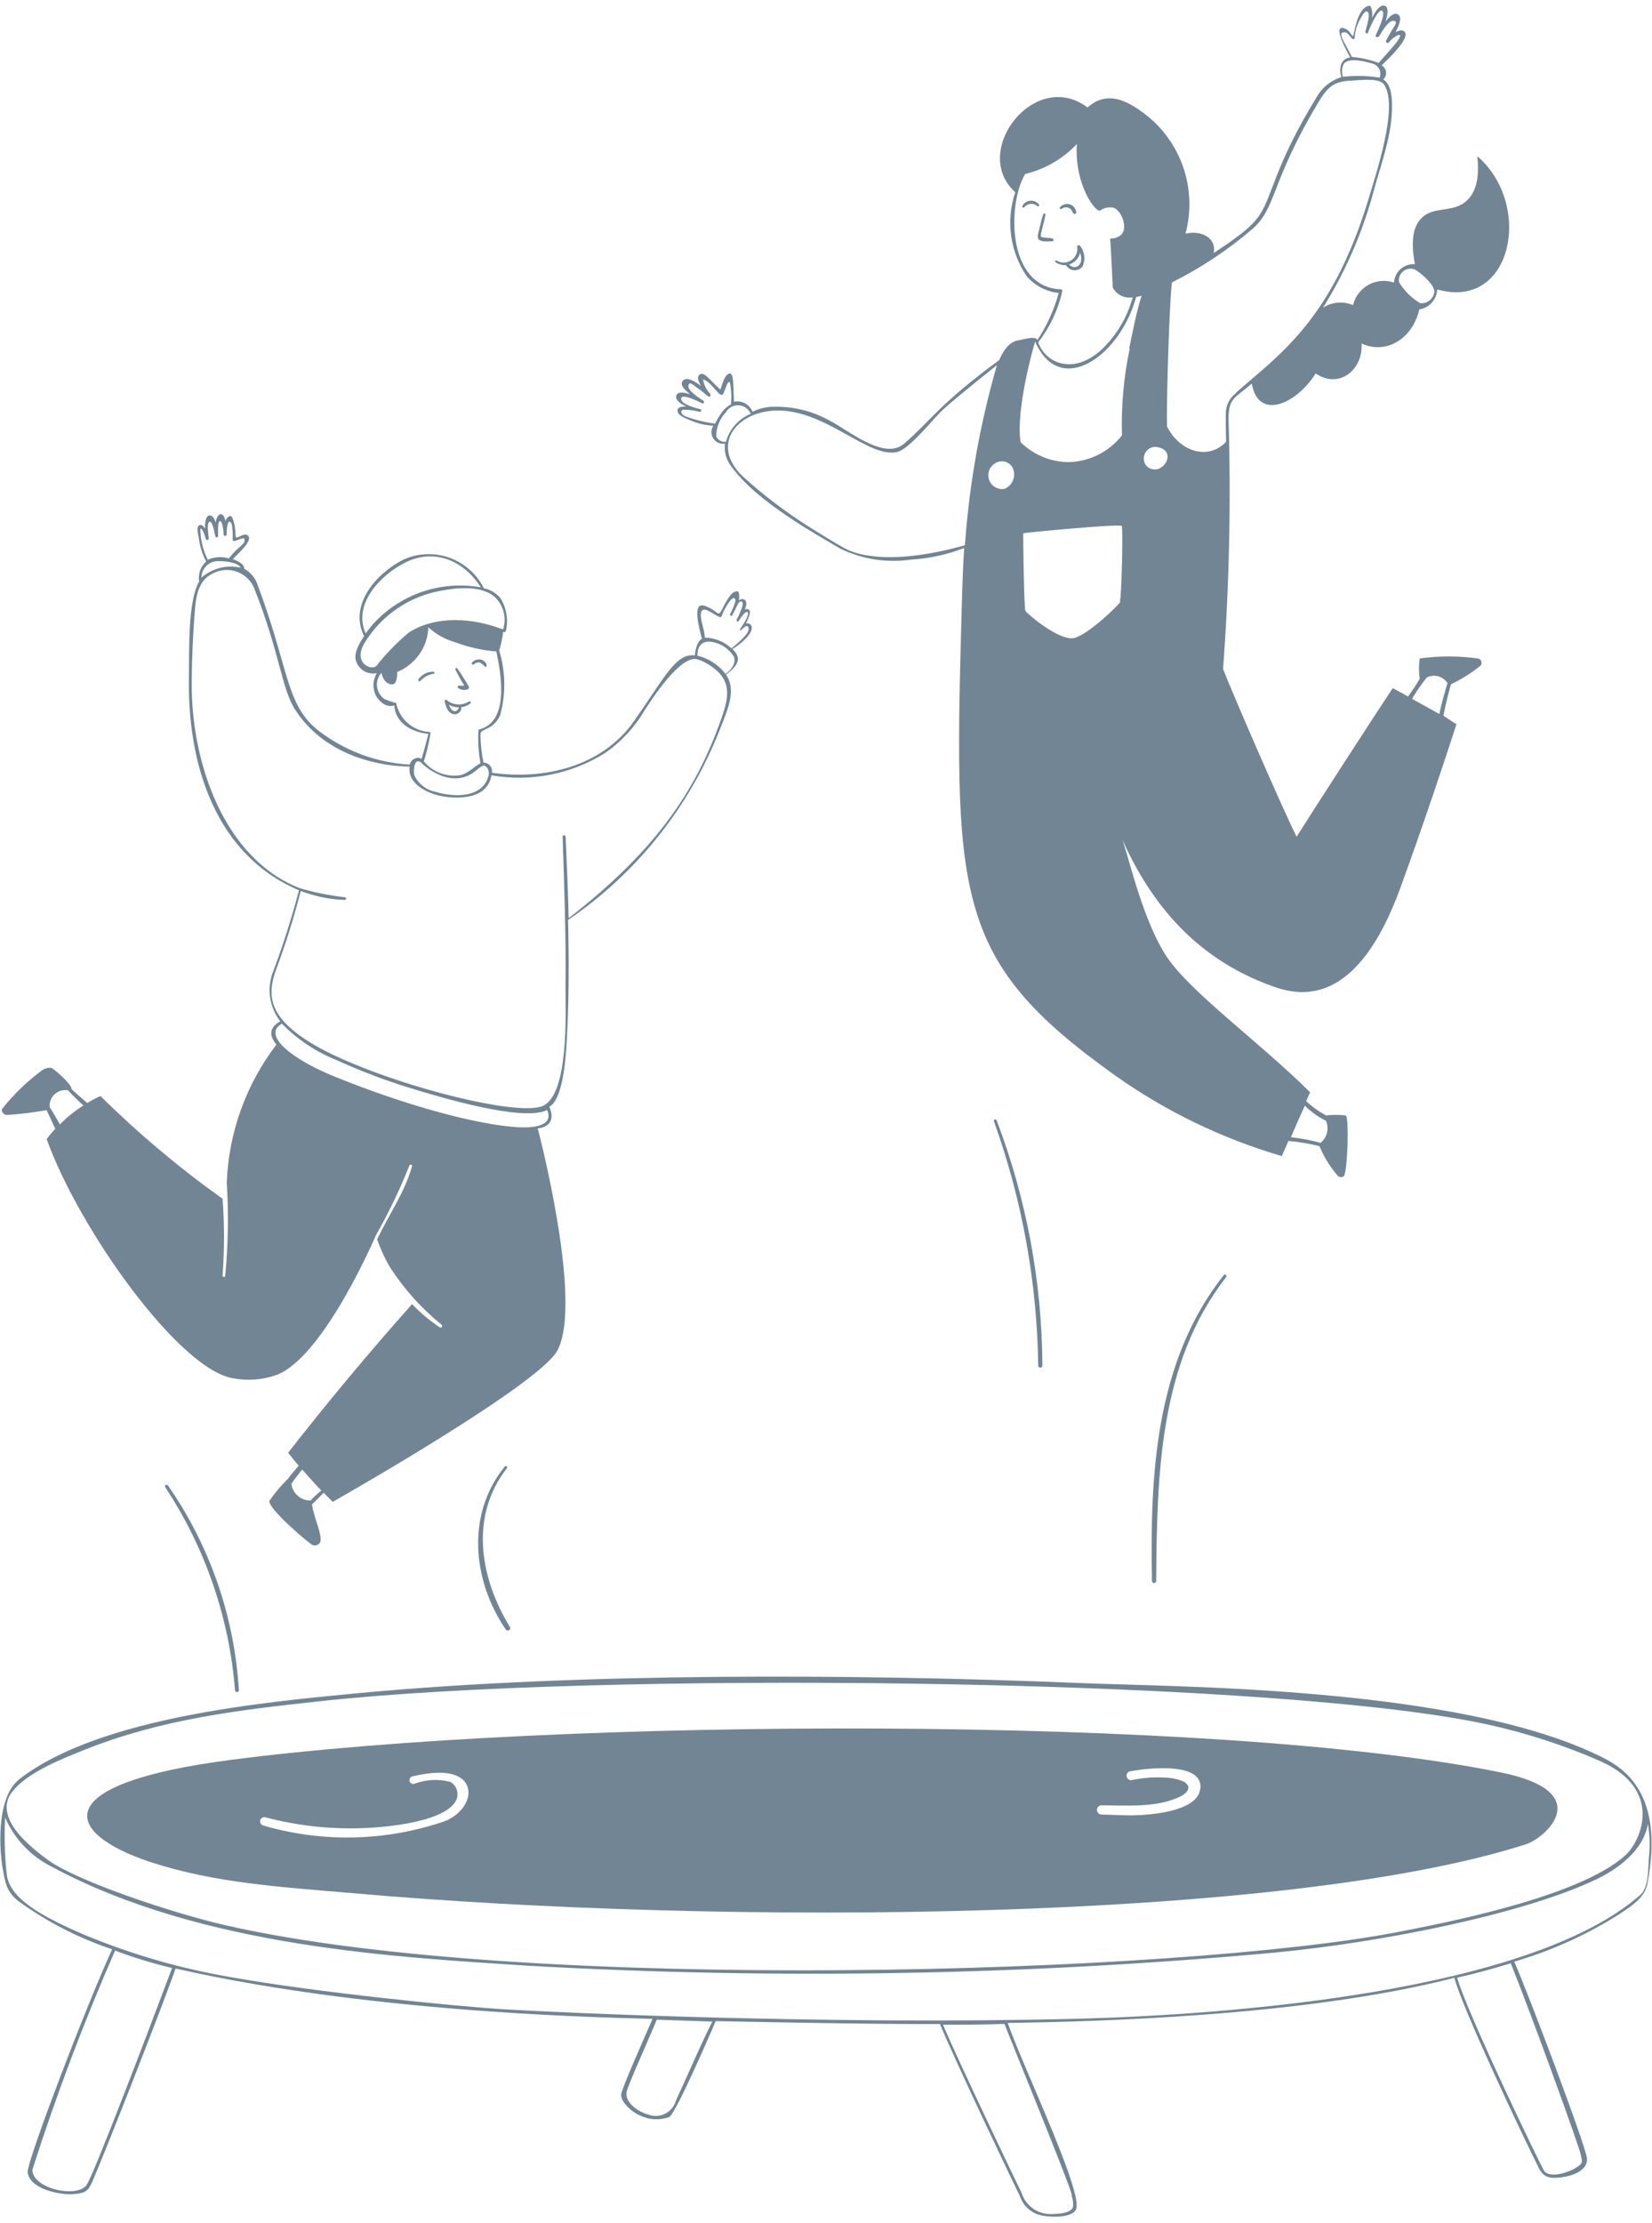 <svg width="142" height="191" viewBox="0 0 142 191" fill="none" xmlns="http://www.w3.org/2000/svg">
    <path d="M137.661 150.97C125.341 144.84 100.661 144.97 92.551 144.61C73.551 143.83 49.661 143.71 30.691 145.5C23.061 146.24 8.611 147.5 1.691 152.86C-0.439 154.5 0.001 159.28 0.221 160.5C0.441 161.72 0.531 162.5 1.531 163.32C4.002 165.123 6.738 166.533 9.641 167.5C7.421 172.32 2.301 185.75 2.381 186.63C2.481 188.1 5.191 188.63 6.281 188.54C7.371 188.45 7.571 188.29 7.961 187.41C9.171 184.59 13.961 172.41 15.091 169.15C32.691 173.15 53.551 173.38 56.091 173.48C55.341 175.21 53.371 179.61 53.391 180C53.391 180.7 54.391 181.53 55.011 181.78C55.399 181.968 55.821 182.077 56.252 182.101C56.682 182.125 57.114 182.063 57.521 181.92C58.141 181.57 61.521 173.67 61.521 173.67C61.521 173.67 74.831 173.96 80.791 173.92C82.341 177.6 87.031 187.42 87.671 188.72C87.798 189.099 88.015 189.442 88.302 189.72C88.589 189.998 88.938 190.204 89.321 190.32C90.011 190.52 92.011 190.66 92.471 189.89C93.241 188.6 87.921 177.58 86.621 173.83C93.781 173.72 112.011 173.3 125.011 169.95C125.721 172.62 130.831 183.42 132.241 186.23C132.671 187.1 133.141 187.23 134.241 187.09C135.111 186.98 136.491 186.53 136.411 185.48C136.331 184.43 131.411 171.42 130.161 168.56C133.378 167.622 136.445 166.231 139.271 164.43C140.271 163.75 141.381 163.07 141.611 161.84C143.061 154.21 139.701 151.98 137.661 150.97ZM1.051 153.97C2.351 152.27 5.391 151.12 7.311 150.34C13.921 147.71 20.521 146.94 27.541 146.18C51.211 143.6 106.811 144.18 126.381 147.88C130.197 148.601 133.92 149.748 137.481 151.3C143.061 153.74 141.051 158.21 139.721 159.41C135.721 163.07 123.721 165.32 120.131 166.02C101.741 169.59 45.431 171.37 19.451 165.45C14.841 164.4 6.681 161.66 4.171 159.86C2.571 158.69 -0.639 156.17 1.051 153.95V153.97ZM7.451 187.75C6.601 188.92 2.801 188.07 2.781 186.45C4.828 180.053 7.201 173.765 9.891 167.61C11.492 168.21 13.128 168.711 14.791 169.11C12.771 174.5 8.001 187.02 7.451 187.73V187.75ZM58.101 180.5C58.033 180.743 57.915 180.97 57.754 181.165C57.593 181.359 57.392 181.518 57.166 181.63C56.94 181.743 56.692 181.806 56.44 181.816C56.187 181.826 55.935 181.783 55.701 181.69C54.861 181.46 53.701 180.69 53.861 179.76C53.961 179.19 55.861 175.02 56.451 173.55L61.231 173.71C60.281 175.57 59.061 178.43 58.101 180.5ZM92.101 188.65C92.224 188.968 92.269 189.311 92.231 189.65C92.041 190.2 90.881 190.25 90.371 190.25C89.804 190.267 89.247 190.099 88.785 189.77C88.323 189.442 87.98 188.971 87.811 188.43C87.231 187.24 82.631 177.65 81.051 173.98C82.811 173.98 84.581 173.98 86.341 173.91C86.841 175.23 91.921 187.61 92.141 188.64L92.101 188.65ZM129.861 168.7C131.861 173.7 135.811 184.65 135.861 185.1C136.011 185.75 136.121 185.88 135.441 186.29C134.761 186.7 133.321 187.16 132.761 186.6C132.571 186.4 126.011 172.76 125.251 169.94C126.881 169.57 128.401 169.15 129.901 168.69L129.861 168.7ZM141.001 162.82C131.441 171.24 105.331 173.14 92.571 173.47C70.961 174.01 47.671 172.92 43.401 172.66C39.131 172.4 27.141 171.19 20.001 169.92C15.589 169.181 11.277 167.936 7.151 166.21C2.451 164.21 0.741 162.7 0.571 160.98C0.402 159.386 0.359 157.781 0.441 156.18C1.237 158.013 2.653 159.507 4.441 160.4C17.441 167.4 34.441 168.19 45.531 168.92C66.819 170.111 88.167 169.736 109.401 167.8C118.901 166.91 130.921 164.45 137.061 161.56C139.061 160.63 141.251 159.02 141.651 156.73C141.81 157.658 141.841 158.604 141.741 159.54C141.661 160.5 141.741 162.17 141.001 162.82ZM14.201 127.79C17.646 133.004 19.711 139.009 20.201 145.24C20.201 145.44 20.541 145.45 20.531 145.24C20.156 138.928 18.049 132.842 14.441 127.65C14.341 127.5 14.111 127.64 14.201 127.79ZM43.391 126.02C40.041 130.12 40.621 135.84 43.471 140.02C43.621 140.23 43.971 140.02 43.831 139.81C41.261 135.6 40.341 130.31 43.571 126.16C43.671 126.07 43.491 125.89 43.391 126.02ZM85.431 96.34C87.856 103.08 89.144 110.177 89.241 117.34C89.241 117.388 89.26 117.434 89.293 117.467C89.327 117.501 89.373 117.52 89.421 117.52C89.468 117.52 89.514 117.501 89.548 117.467C89.582 117.434 89.601 117.388 89.601 117.34C89.561 110.141 88.23 103.008 85.671 96.28C85.621 96.13 85.381 96.19 85.431 96.34ZM105.191 109.57C99.291 117.01 98.841 126.76 99.021 135.85C99.021 135.898 99.04 135.944 99.073 135.977C99.107 136.011 99.153 136.03 99.201 136.03C99.248 136.03 99.294 136.011 99.328 135.977C99.362 135.944 99.381 135.898 99.381 135.85C99.451 126.85 99.601 117.17 105.381 109.76C105.491 109.62 105.301 109.42 105.191 109.57ZM89.321 17.6C89.237 17.483 89.124 17.388 88.994 17.326C88.864 17.264 88.72 17.236 88.576 17.245C88.431 17.254 88.292 17.3 88.171 17.378C88.049 17.456 87.949 17.563 87.881 17.69C87.821 17.78 87.971 17.9 88.041 17.81C88.108 17.725 88.192 17.655 88.288 17.604C88.384 17.554 88.49 17.524 88.598 17.516C88.706 17.509 88.815 17.524 88.917 17.561C89.019 17.597 89.112 17.655 89.191 17.73C89.209 17.737 89.229 17.739 89.248 17.735C89.267 17.731 89.285 17.722 89.299 17.708C89.312 17.694 89.322 17.676 89.326 17.657C89.33 17.638 89.328 17.618 89.321 17.6ZM91.251 17.95C91.339 17.881 91.444 17.837 91.555 17.823C91.665 17.809 91.778 17.825 91.881 17.87C92.081 17.96 92.141 18.13 92.251 18.32C92.266 18.346 92.29 18.366 92.318 18.378C92.346 18.389 92.378 18.391 92.407 18.383C92.436 18.375 92.462 18.358 92.481 18.334C92.5 18.31 92.51 18.28 92.511 18.25C92.498 18.097 92.441 17.95 92.347 17.829C92.253 17.707 92.125 17.616 91.98 17.566C91.834 17.516 91.677 17.51 91.528 17.548C91.379 17.586 91.244 17.667 91.141 17.78C91.001 17.86 91.151 18.03 91.251 17.95ZM90.481 20.5C90.291 20.43 89.591 20.44 89.481 20.34C89.371 20.24 89.811 18.91 89.861 18.44C89.861 18.32 89.691 18.31 89.661 18.44C89.545 18.805 89.448 19.175 89.371 19.55C89.201 20.29 88.821 20.86 90.371 20.73C90.401 20.745 90.436 20.747 90.468 20.735C90.5 20.724 90.526 20.701 90.541 20.67C90.555 20.64 90.557 20.605 90.546 20.573C90.534 20.541 90.511 20.515 90.481 20.5ZM91.631 22.78C91.697 22.901 91.792 23.004 91.907 23.08C92.022 23.157 92.154 23.204 92.292 23.219C92.429 23.234 92.568 23.215 92.696 23.165C92.825 23.114 92.94 23.034 93.031 22.93C93.173 22.645 93.232 22.326 93.2 22.009C93.168 21.692 93.047 21.391 92.851 21.14C92.781 21.04 92.561 21.05 92.591 21.21C92.626 21.431 92.597 21.658 92.507 21.863C92.417 22.069 92.271 22.244 92.084 22.368C91.898 22.492 91.68 22.56 91.456 22.564C91.232 22.568 91.011 22.508 90.821 22.39C90.811 22.384 90.801 22.38 90.79 22.378C90.78 22.376 90.769 22.376 90.758 22.379C90.747 22.381 90.737 22.385 90.728 22.392C90.719 22.398 90.712 22.406 90.706 22.415C90.7 22.424 90.696 22.434 90.694 22.445C90.692 22.456 90.692 22.467 90.694 22.478C90.697 22.488 90.701 22.498 90.707 22.508C90.713 22.516 90.721 22.524 90.731 22.53C90.993 22.715 91.311 22.803 91.631 22.78ZM92.841 21.72C93.251 22.92 92.271 23.22 91.901 22.72C92.131 22.651 92.34 22.522 92.505 22.346C92.67 22.171 92.786 21.955 92.841 21.72ZM37.241 57.72C36.994 57.716 36.751 57.772 36.531 57.883C36.312 57.995 36.123 58.159 35.981 58.36C35.891 58.46 36.041 58.62 36.131 58.51C36.425 58.177 36.83 57.961 37.271 57.9C37.294 57.896 37.316 57.883 37.33 57.863C37.344 57.843 37.35 57.819 37.346 57.795C37.342 57.771 37.328 57.75 37.309 57.736C37.289 57.722 37.264 57.716 37.241 57.72ZM40.741 57.08C41.231 56.67 41.541 57.16 41.661 57.27C41.681 57.289 41.708 57.3 41.736 57.3C41.763 57.3 41.79 57.289 41.811 57.27C41.901 57.17 41.721 56.76 41.341 56.68C41.204 56.651 41.062 56.658 40.929 56.7C40.796 56.742 40.676 56.818 40.581 56.92C40.559 56.941 40.547 56.97 40.547 57C40.547 57.03 40.559 57.059 40.581 57.08C40.602 57.101 40.631 57.113 40.661 57.113C40.691 57.113 40.719 57.101 40.741 57.08ZM39.911 58.91C39.768 58.93 39.623 58.93 39.481 58.91C39.381 58.91 39.271 59.03 39.371 59.11C39.487 59.2 39.624 59.258 39.77 59.279C39.915 59.3 40.064 59.283 40.201 59.23C40.239 59.215 40.271 59.186 40.291 59.15C40.311 59.113 40.318 59.071 40.311 59.03C40.005 58.483 39.671 57.952 39.311 57.44C39.297 57.419 39.276 57.404 39.252 57.398C39.227 57.392 39.202 57.397 39.181 57.41C39.159 57.423 39.144 57.444 39.139 57.469C39.133 57.493 39.137 57.519 39.151 57.54C39.376 58.011 39.63 58.469 39.911 58.91ZM39.001 61.37C39.371 61.44 39.731 61.06 39.641 60.77C39.925 60.739 40.196 60.628 40.421 60.45C40.443 60.435 40.459 60.413 40.465 60.386C40.47 60.36 40.465 60.333 40.451 60.31C40.436 60.288 40.413 60.272 40.387 60.266C40.361 60.26 40.333 60.265 40.311 60.28C40.027 60.459 39.696 60.546 39.361 60.53C39.027 60.514 38.705 60.395 38.441 60.19C38.425 60.162 38.398 60.142 38.367 60.133C38.337 60.125 38.303 60.129 38.276 60.145C38.248 60.161 38.227 60.187 38.219 60.218C38.211 60.249 38.215 60.282 38.231 60.31C38.331 60.73 38.491 61.27 39.001 61.37ZM39.451 60.78C39.291 61.28 38.801 61.21 38.581 60.56C38.843 60.707 39.14 60.783 39.441 60.78H39.451Z" fill="#728594"/>
    <path d="M64.581 53.77C64.541 53.687 64.472 53.622 64.386 53.589C64.301 53.555 64.206 53.556 64.121 53.59C64.121 53.52 64.671 52.59 64.361 52.38C64.309 52.35 64.25 52.334 64.191 52.334C64.131 52.334 64.072 52.35 64.02 52.38C64.16 52.05 64.231 51.71 64.02 51.55C63.942 51.497 63.846 51.472 63.752 51.481C63.657 51.491 63.568 51.532 63.501 51.6C63.56 51.39 63.581 50.82 63.37 50.81C62.85 50.81 62.541 51.52 62.31 51.89C62.081 52.26 61.931 52.89 61.641 52.66C61.35 52.43 60.55 51.9 60.2 52.04C59.531 52.3 60.35 54.87 60.34 54.89C59.901 55.12 59.761 55.89 59.73 56.32C58.09 56.13 57.251 58.03 54.501 61.96C51.751 65.89 46.761 67.04 42.281 66.4C42.301 66.294 42.298 66.185 42.272 66.08C42.245 65.975 42.195 65.878 42.127 65.795C42.058 65.711 41.971 65.644 41.873 65.599C41.775 65.553 41.669 65.529 41.56 65.53C41.404 64.776 41.317 64.01 41.3 63.24C41.3 62.85 41.3 62.9 41.85 62.61C42.111 62.498 42.347 62.334 42.545 62.13C42.742 61.926 42.897 61.684 43.001 61.42C43.489 59.608 43.458 57.695 42.91 55.9C43.072 55.375 43.186 54.836 43.251 54.29C43.48 54.4 43.48 54.18 43.511 54.1C43.7 53.161 43.517 52.186 43.001 51.38C42.639 50.951 42.141 50.658 41.59 50.55C40.98 49.324 39.918 48.382 38.627 47.923C37.336 47.465 35.918 47.524 34.67 48.09C32.34 49.27 29.951 51.99 31.3 54.66C30.82 55.36 30.37 56.21 30.62 56.84C30.742 57.194 30.989 57.492 31.315 57.676C31.642 57.861 32.024 57.919 32.391 57.84C32.202 58.152 32.102 58.51 32.102 58.875C32.102 59.24 32.202 59.598 32.391 59.91C33.151 60.97 33.891 60.61 33.891 60.61C33.99 62.13 35.37 62.92 36.821 63.06C36.821 63.06 36.401 64.74 36.221 65.22C35.931 64.96 35.321 65.22 35.221 65.7C32.559 65.552 29.993 64.655 27.82 63.11C24.5 60.85 25 57.84 22.191 50.4C22.104 50.08 21.955 49.78 21.75 49.519C21.546 49.258 21.291 49.041 21 48.88C21 48.36 20.09 48.07 20 48.05C20.511 47.52 21.87 46.35 21.25 45.98C20.87 45.76 20.25 46.48 20.25 46.04C20.25 45.32 20.03 44.31 19.8 44.34C19.57 44.37 19.46 44.58 19.381 44.77C19.191 43.85 18.64 44.11 18.541 44.9C18.421 44.54 18.241 44.24 17.971 44.29C17.701 44.34 17.59 44.91 17.631 45.42C17.52 45.26 17.3 44.99 17.09 45.16C16.881 45.33 17.03 45.92 17.09 46.25C17.178 46.949 17.392 47.627 17.721 48.25C17.484 48.461 17.305 48.728 17.2 49.028C17.095 49.327 17.067 49.648 17.12 49.96C16.12 51.72 16.28 55.96 16.241 58.06C16.07 65.75 18.581 73.5 25.701 76.5C25.078 78.87 24.334 81.207 23.471 83.5C23.197 84.203 23.111 84.965 23.22 85.712C23.328 86.458 23.628 87.164 24.09 87.76C23.03 88.36 23.201 89.08 23.761 89.76C21.146 93.177 19.655 97.321 19.491 101.62C19.656 104.286 19.612 106.961 19.36 109.62C19.36 109.76 19.12 109.76 19.131 109.62C19.296 107.42 19.296 105.21 19.131 103.01C15.402 100.35 11.891 97.397 8.631 94.18C8.243 94.358 7.865 94.558 7.501 94.78C7.041 94.39 6.591 94 6.151 93.59C6.211 93.2 4.601 91.81 4.411 91.76C4.249 91.744 4.085 91.761 3.93 91.811C3.775 91.861 3.632 91.942 3.511 92.05C2.26 92.983 1.138 94.076 0.171 95.3C0.091 95.52 0.321 95.77 0.551 95.81C1.708 95.738 2.86 95.598 4.001 95.39C4.261 95.91 4.491 96.46 4.751 96.99C4.461 97.31 4.211 97.61 4.011 97.88C6.801 105.65 15.45 117.76 20.081 118.44C21.311 118.67 22.581 118.57 23.761 118.15C27.84 116.63 32.31 106.15 32.31 106.15C33.408 104.219 34.37 102.214 35.191 100.15C35.202 100.123 35.222 100.101 35.248 100.089C35.274 100.076 35.304 100.073 35.332 100.08C35.36 100.087 35.384 100.104 35.4 100.128C35.417 100.152 35.424 100.181 35.42 100.21C34.791 102.46 33.42 104.38 32.42 106.49C32.709 107.336 33.085 108.151 33.541 108.92C34.742 110.773 36.227 112.427 37.941 113.82C38.09 113.92 37.941 114.16 37.8 114.06C36.937 113.481 36.139 112.811 35.42 112.06C31.701 116.24 28.151 120.497 24.77 124.83C25.05 125.19 25.351 125.57 25.671 125.95C25.36 126.33 25.02 126.69 24.741 127.08C24.151 127.658 23.619 128.29 23.151 128.97C23.07 129.69 26.68 132.73 26.901 132.78C27.01 132.81 27.126 132.806 27.233 132.768C27.34 132.731 27.434 132.662 27.5 132.57C27.791 132.01 26.951 130.39 26.82 129.27C27.151 128.95 27.471 128.62 27.82 128.27L28.601 129.05C30.23 128.13 46.37 118.9 47.91 116.05C50.16 111.86 46.221 96.96 46.221 96.96C46.221 96.96 47.971 96.9 47.221 95.1C48.35 94.47 48.611 91.24 48.711 89.54C48.91 86.05 48.91 82.54 48.831 79.05C54.691 75.055 59.22 69.395 61.831 62.8C62.441 61.18 63.38 59.4 62.401 57.96C62.961 57.59 63.581 56.96 63.401 56.41C63.309 56.161 63.154 55.941 62.95 55.77C63.541 55.44 64.871 54.38 64.581 53.77ZM5.141 96.62C4.871 96.11 4.581 95.62 4.261 95.12V95.05C4.256 94.85 4.296 94.651 4.377 94.468C4.459 94.285 4.58 94.123 4.733 93.993C4.885 93.862 5.064 93.768 5.258 93.715C5.451 93.663 5.653 93.654 5.851 93.69C6.268 94.146 6.708 94.58 7.171 94.99C6.436 95.457 5.755 96.004 5.141 96.62ZM26.671 128.93C26.271 128.935 25.884 128.791 25.585 128.527C25.286 128.263 25.095 127.897 25.05 127.5C25.331 127.07 25.66 126.68 25.971 126.27C26.23 126.57 27.34 127.8 27.62 128.08C26.691 128.84 26.671 129.03 26.671 128.93ZM34.85 48.33C37.391 47.07 39.901 48.21 41.331 50.47C39.629 50.166 37.878 50.303 36.244 50.869C34.611 51.434 33.15 52.409 32.001 53.7C31.851 53.89 31.64 54.14 31.43 54.43C30.311 51.93 32.67 49.42 34.85 48.33ZM32.34 57.24C31.791 57.65 30.34 56.88 31.34 55.24C32.055 54.07 33.01 53.065 34.143 52.293C35.276 51.52 36.56 50.998 37.91 50.76C39.321 50.48 41.611 50.27 42.681 51.45C42.998 51.802 43.217 52.231 43.316 52.695C43.414 53.158 43.388 53.64 43.24 54.09C40.67 53.09 37.52 52.86 35.17 54.33C34.127 55.197 33.178 56.173 32.34 57.24ZM37.001 63.03C37.001 63.03 37.001 62.91 36.931 62.9C36.242 62.864 35.585 62.6 35.063 62.149C34.542 61.698 34.185 61.086 34.05 60.41C33.709 60.322 33.375 60.208 33.05 60.07C32.873 59.948 32.724 59.789 32.613 59.604C32.502 59.419 32.432 59.213 32.407 58.999C32.382 58.785 32.404 58.568 32.47 58.363C32.536 58.158 32.645 57.969 32.791 57.81C32.901 58.43 33.27 58.81 33.711 58.81C34.151 58.81 34.141 57.92 34.141 57.74C34.91 57.427 35.574 56.898 36.049 56.217C36.525 55.535 36.793 54.731 36.821 53.9C37.471 54.498 38.252 54.936 39.1 55.18C40.244 55.611 41.442 55.88 42.66 55.98C43.181 58.34 43.66 62.06 41.211 62.67C41.183 62.675 41.159 62.69 41.142 62.712C41.125 62.735 41.118 62.762 41.12 62.79C41.075 63.734 41.135 64.68 41.3 65.61C41.06 65.61 40.3 66.45 39.571 66.61C38.99 66.702 38.395 66.641 37.845 66.434C37.294 66.227 36.807 65.881 36.431 65.43C36.678 64.645 36.869 63.843 37.001 63.03ZM36.251 65.59C37.511 66.74 39.251 67.37 40.641 66.42C40.99 66.16 41.461 65.72 41.641 65.79C41.821 65.86 42.13 66.15 41.98 66.71C41.45 68.6 38.98 68.52 37.401 68.03C37.015 67.953 36.653 67.785 36.344 67.542C36.035 67.299 35.787 66.987 35.62 66.63C35.511 66.2 35.6 64.96 36.281 65.59H36.251ZM17.25 45.96C17.12 45.07 17.421 45.35 17.691 46.31C17.698 46.337 17.715 46.361 17.737 46.378C17.76 46.395 17.787 46.404 17.816 46.404C17.844 46.404 17.871 46.395 17.894 46.378C17.916 46.361 17.933 46.337 17.941 46.31C17.941 46 17.73 44.97 18 44.84C18.27 44.71 18.441 45.84 18.52 46.1C18.532 46.127 18.552 46.149 18.578 46.161C18.604 46.174 18.634 46.177 18.662 46.17C18.69 46.163 18.714 46.146 18.73 46.122C18.747 46.098 18.754 46.069 18.75 46.04C18.75 45.93 18.66 44.37 19.041 44.87C19.159 45.208 19.219 45.562 19.221 45.92C19.221 46.11 19.48 46.07 19.48 45.92C19.48 45.54 19.55 44.34 19.921 45.03C19.995 45.469 20.022 45.915 20 46.36C20 46.84 21.23 45.76 21 46.56C20.951 46.77 20.36 47.19 20.23 47.34L19.66 47.98C19.066 47.802 18.427 47.845 17.86 48.1C17.53 47.428 17.32 46.704 17.241 45.96H17.25ZM18.82 48.22C19.28 48.22 20.43 48.29 20.691 48.78C20.099 48.646 19.485 48.655 18.897 48.804C18.31 48.954 17.766 49.24 17.311 49.64C17.312 49.447 17.352 49.256 17.429 49.079C17.505 48.902 17.617 48.742 17.757 48.61C17.898 48.477 18.063 48.374 18.244 48.307C18.425 48.24 18.618 48.211 18.811 48.22H18.82ZM44.49 96.86C41.001 96.64 35.001 95.04 28.741 92.5C25.36 91.14 22.41 89 24.23 87.96C25.561 89.321 27.162 90.387 28.93 91.09C30.991 92.033 33.113 92.838 35.281 93.5C37.821 94.28 44.961 96.43 47.031 95.38C47.73 97 45.13 96.9 44.48 96.86H44.49ZM62.191 61.21C60.06 67.5 56.761 72.79 48.88 78.9C48.821 76.56 48.73 74.26 48.62 71.9C48.62 71.73 48.35 71.72 48.361 71.9C48.501 76.2 48.66 80.5 48.611 84.8C48.611 86.91 48.931 94.12 46.611 95.05C44.09 96.05 31.39 92.6 26.471 89.46C23.14 87.33 22.93 85.53 23.73 83.32C24.561 81.107 25.268 78.85 25.851 76.56C27.068 77.029 28.356 77.29 29.66 77.33C29.685 77.323 29.707 77.307 29.723 77.287C29.738 77.266 29.746 77.241 29.746 77.215C29.746 77.189 29.738 77.164 29.723 77.143C29.707 77.123 29.685 77.107 29.66 77.1C28.343 76.955 27.042 76.694 25.77 76.32C19.25 73.78 16.46 65.55 16.48 58.79C16.48 56.72 16.581 54.63 16.741 52.57C16.831 51.34 17.011 49.87 18.27 49.29C18.581 49.12 18.923 49.017 19.275 48.986C19.627 48.955 19.982 48.998 20.317 49.112C20.651 49.226 20.959 49.408 21.22 49.647C21.48 49.886 21.688 50.176 21.831 50.5C24.061 56.1 24.18 59.13 25.37 60.98C28.12 65.24 33.191 65.86 35.211 65.87C35.001 67.39 36.81 68.2 38.001 68.42C39.67 68.72 41.941 68.55 42.24 66.62C45.618 67.212 49.095 66.531 52.001 64.71C53.376 63.758 54.529 62.519 55.38 61.08C55.95 60.21 58.49 56.21 59.961 56.66C60.501 56.839 61.002 57.117 61.441 57.48C62.74 58.5 62.66 59.78 62.181 61.21H62.191ZM63.071 56.39C63.331 57.03 62.751 57.68 62.361 57.9C61.755 57.119 60.901 56.569 59.941 56.34C59.941 55.69 60.211 55.13 60.941 55.13C61.368 55.16 61.782 55.29 62.15 55.509C62.518 55.728 62.83 56.029 63.06 56.39H63.071ZM62.88 55.72C62.256 55.136 61.436 54.804 60.581 54.79C60.581 54.21 60.251 53.46 60.24 52.89C60.24 51.56 61.8 53.33 62.02 52.98C62.192 52.485 62.446 52.021 62.77 51.61C62.891 51.48 63.13 51.18 63.23 51.61C63.116 52.013 62.959 52.401 62.761 52.77C62.747 52.794 62.744 52.822 62.752 52.848C62.759 52.874 62.777 52.897 62.8 52.91C62.824 52.923 62.852 52.926 62.879 52.919C62.905 52.911 62.927 52.894 62.941 52.87C62.941 52.87 63.37 52.04 63.441 51.87C63.73 51.46 63.971 51.73 63.761 52.25C63.636 52.593 63.489 52.927 63.321 53.25C63.307 53.274 63.304 53.302 63.312 53.328C63.319 53.355 63.337 53.377 63.361 53.39C63.384 53.403 63.413 53.407 63.439 53.399C63.465 53.392 63.487 53.374 63.501 53.35C63.571 53.24 64.141 52.35 64.281 52.63C64.421 52.91 63.74 53.86 63.63 54.05C63.52 54.24 63.63 54.19 63.73 54.12C63.831 54.05 64.281 53.49 64.35 54.01C64.421 54.53 63.05 55.55 62.87 55.72H62.88ZM122.001 26.59C122.415 26.522 122.794 26.314 123.074 26.002C123.354 25.689 123.519 25.289 123.541 24.87C130.001 26.72 131.811 17.57 126.981 13.42C127.121 14.67 127.101 16.3 126.081 17.24C124.901 18.34 123.241 17.66 122.171 18.76C121.631 19.3 121.171 20.37 121.621 22.7C121.398 22.685 121.176 22.714 120.965 22.786C120.754 22.857 120.56 22.969 120.392 23.116C120.225 23.263 120.088 23.441 119.99 23.641C119.892 23.841 119.835 24.058 119.821 24.28C119.462 24.158 119.083 24.113 118.706 24.146C118.329 24.179 117.964 24.291 117.632 24.473C117.301 24.656 117.012 24.905 116.782 25.206C116.553 25.507 116.389 25.852 116.301 26.22C115.885 26.043 115.433 25.97 114.983 26.009C114.533 26.047 114.1 26.195 113.721 26.44C115.717 23.239 117.214 19.752 118.161 16.1C118.801 13.84 119.691 11.42 119.651 9.04C119.651 8.22 119.551 7.26 118.901 6.82C118.989 6.741 119.056 6.642 119.098 6.531C119.14 6.42 119.155 6.301 119.141 6.184C119.127 6.066 119.086 5.954 119.019 5.856C118.953 5.757 118.864 5.677 118.761 5.62C119.251 5.13 121.171 3.36 120.761 2.77C120.571 2.52 120.261 2.61 119.951 2.77C120.291 2.14 120.571 1.4 120.101 1.21C119.791 1.09 119.401 1.43 119.101 1.86C119.291 1.24 119.391 0.61 119.011 0.49C118.631 0.37 118.231 0.95 117.921 1.56C117.989 1.224 117.954 0.876 117.821 0.56C117.806 0.535 117.783 0.515 117.756 0.504C117.729 0.493 117.699 0.492 117.671 0.5C116.601 0.69 116.401 3.07 116.301 3.1C116.201 3.13 116.021 2.65 115.701 2.5C114.361 1.86 115.771 4.43 116.061 4.93C115.451 5.03 115.011 5.52 115.291 6.63C114.372 6.92 113.602 7.555 113.141 8.4C109.601 14.18 109.391 16.75 108.321 18.4C107.541 19.64 105.831 20.73 104.321 21.75C104.591 20.45 103.251 19.75 101.901 20.08C102.426 18.13 102.334 16.064 101.635 14.169C100.936 12.274 99.666 10.642 98.001 9.5C96.43 8.38 94.9 7.95 93.481 9.24C88.981 5.82 83.361 13 87.27 16.52C86.863 17.721 86.741 19.001 86.915 20.258C87.088 21.515 87.552 22.714 88.27 23.76C88.972 24.556 89.946 25.062 91.001 25.18C90.607 26.623 89.986 27.993 89.16 29.24C89.091 28.78 87.731 29.24 87.55 29.24C86.691 29.36 86.16 30.29 85.891 30.94C80.68 34.78 80.111 36.04 77.721 38.12C76.001 39.61 72.921 36.95 71.27 36.12C69.866 35.343 68.285 34.94 66.68 34.95C65.989 34.93 65.303 35.078 64.68 35.38C64.56 35.072 64.334 34.816 64.043 34.659C63.752 34.502 63.414 34.452 63.09 34.52C63.02 32.52 63.011 32.27 62.81 32.11C62.788 32.096 62.762 32.088 62.736 32.088C62.709 32.088 62.683 32.096 62.66 32.11C62.24 32.28 62.09 33.03 61.92 33.48C60.92 32.56 60.541 31.96 60.191 32.16C59.84 32.36 60.031 32.77 60.251 33.16C59.691 32.74 59.011 32.35 58.7 32.71C58.391 33.07 58.85 33.49 59.331 33.88C58.791 33.7 58.24 33.63 58.13 34C58.02 34.37 58.49 34.69 58.99 34.93C58.541 34.93 58.16 35 58.251 35.38C58.34 35.76 59.081 36 59.37 36.13C59.987 36.398 60.648 36.551 61.321 36.58C61.212 36.742 61.154 36.933 61.153 37.128C61.152 37.324 61.208 37.515 61.314 37.679C61.421 37.843 61.572 37.972 61.751 38.05C61.93 38.128 62.128 38.153 62.321 38.12C62.231 38.777 62.4 39.444 62.791 39.98C64.921 43.07 70.281 45.98 72.26 47.16C74.124 48.058 76.213 48.382 78.26 48.09C79.843 47.999 81.402 47.661 82.88 47.09C82.781 48.6 82.731 49.91 82.701 50.98C81.971 77.05 81.811 82.38 95.82 92.39C100.187 95.49 105.04 97.839 110.181 99.34L110.751 98.04C111.651 98.12 112.544 98.27 113.421 98.49C113.801 99.417 114.331 100.275 114.991 101.03C115.056 101.093 115.14 101.132 115.231 101.143C115.321 101.154 115.412 101.135 115.491 101.09C115.831 100.83 115.981 96.09 115.681 95.85C115.116 95.781 114.545 95.781 113.981 95.85C113.365 95.511 112.791 95.102 112.271 94.63L112.611 93.86C108.201 89.46 102.071 85.11 100.131 81.97C98.001 78.53 96.861 72.89 96.391 71.97C98.611 76.97 102.301 82.24 109.451 84.77C111.761 85.59 116.631 86.6 120.391 76.24C122.311 70.95 123.891 66.24 125.191 62.24L124.071 61.5C124.251 60.59 124.461 59.69 124.721 58.8C125.617 58.369 126.462 57.839 127.241 57.22C127.289 57.17 127.323 57.108 127.339 57.041C127.354 56.973 127.351 56.902 127.329 56.836C127.308 56.77 127.268 56.712 127.216 56.666C127.163 56.621 127.099 56.591 127.031 56.58C125.372 56.353 123.689 56.353 122.031 56.58C121.948 57.16 121.948 57.75 122.031 58.33C121.724 58.854 121.39 59.361 121.031 59.85L119.721 59.13C118.261 61.3 112.721 69.88 111.451 71.9C110.101 69.19 105.861 59.38 105.131 57.49C105.662 50.36 105.819 43.207 105.601 36.06C105.601 34.21 106.061 34.28 107.601 32.96C108.141 36.15 111.401 34.77 113.091 32.09C115.091 33.46 117.191 31.78 117.031 29.52C119.201 30.5 121.421 29.08 122.001 26.59ZM121.641 23.18C121.851 23.25 123.301 24.38 123.291 25.05C123.278 25.197 123.236 25.339 123.168 25.469C123.099 25.599 123.006 25.715 122.892 25.808C122.778 25.901 122.647 25.97 122.506 26.012C122.365 26.054 122.217 26.067 122.071 26.05C121.323 25.607 120.698 24.985 120.251 24.24C120.223 24.061 120.244 23.878 120.312 23.71C120.381 23.542 120.493 23.396 120.638 23.287C120.783 23.178 120.954 23.111 121.134 23.092C121.314 23.073 121.496 23.104 121.661 23.18H121.641ZM61.471 36.4C60.592 36.291 59.73 36.079 58.901 35.77C58.431 35.54 58.541 35.25 58.691 35.21C59.177 35.194 59.663 35.255 60.13 35.39C60.281 35.39 60.34 35.2 60.2 35.16C59.901 35.09 58.67 34.79 58.56 34.34C58.391 33.66 60.2 34.57 60.34 34.65C60.48 34.73 60.581 34.52 60.471 34.44C60.151 34.23 59.09 33.58 59.17 33.13C59.251 32.68 59.711 33.19 59.95 33.34C60.84 33.95 60.891 34.22 61.05 34.03C61.211 33.84 60.77 33.75 60.511 32.94C60.431 32.62 60.34 32.51 60.711 32.73C61.321 33.1 61.941 34.26 62.16 33.85C62.38 33.44 62.511 32.69 62.74 32.85C62.86 33.476 62.89 34.116 62.831 34.75C62.496 34.928 62.211 35.185 62.001 35.5C61.798 35.784 61.621 36.085 61.471 36.4ZM61.56 37.5C61.568 36.718 61.871 35.967 62.41 35.4C62.524 35.211 62.688 35.057 62.884 34.956C63.08 34.855 63.3 34.81 63.52 34.827C63.74 34.843 63.951 34.921 64.129 35.05C64.308 35.18 64.447 35.356 64.531 35.56C64.018 35.771 63.559 36.096 63.19 36.51C62.821 36.924 62.551 37.416 62.401 37.95C62.23 37.98 62.055 37.952 61.903 37.871C61.75 37.789 61.63 37.658 61.56 37.5ZM82.941 46.85C77.201 48.48 73.941 47.85 72.641 47.13C71.641 46.59 70.641 45.95 69.641 45.33C67.579 44.04 65.638 42.567 63.84 40.93C61.041 38.25 63.281 35.4 66.63 35.28C70.9 35.11 74.63 39.41 77.111 38.84C78.21 38.58 80.24 35.93 81.111 35.15C82.581 33.83 85.691 31.38 85.691 31.38C84.236 36.426 83.314 41.611 82.941 46.85ZM86.331 42.01C86.058 42.054 85.779 42.002 85.541 41.863C85.303 41.724 85.121 41.506 85.025 41.248C84.93 40.989 84.927 40.706 85.017 40.445C85.108 40.185 85.285 39.964 85.52 39.82C85.753 39.663 86.038 39.604 86.313 39.656C86.589 39.709 86.832 39.868 86.99 40.1C87.088 40.266 87.148 40.45 87.167 40.641C87.186 40.833 87.163 41.025 87.1 41.207C87.037 41.388 86.936 41.554 86.803 41.693C86.671 41.831 86.509 41.94 86.331 42.01ZM112.161 95.01C112.687 95.539 113.299 95.975 113.971 96.3C114.116 96.623 114.15 96.985 114.067 97.329C113.984 97.673 113.788 97.98 113.511 98.2C112.674 97.975 111.822 97.814 110.961 97.72C111.351 96.81 111.751 95.9 112.161 95V95.01ZM122.651 58.21C122.954 58.062 123.3 58.028 123.626 58.117C123.952 58.205 124.234 58.409 124.421 58.69C124.421 58.69 123.881 60.49 123.721 61.35L121.371 60.05C121.754 59.405 122.182 58.786 122.651 58.2V58.21ZM115.461 2.78C115.851 2.7 115.971 3.09 116.251 3.34C116.311 3.4 116.451 3.34 116.441 3.27C116.474 2.642 116.666 2.033 117.001 1.5C117.121 1.27 117.381 0.79 117.591 1.06C117.801 1.33 117.441 2.37 117.361 2.71C117.361 2.87 117.561 2.94 117.601 2.78C117.641 2.62 118.441 0.71 118.801 0.92C119.161 1.13 118.411 2.68 118.281 2.97C118.151 3.26 118.481 3.23 118.561 3.09C118.781 2.74 119.311 1.76 119.781 1.79C120.251 1.82 119.781 2.34 119.621 2.62C119.461 2.9 119.311 3.19 119.151 3.47C119.131 3.504 119.125 3.545 119.136 3.584C119.146 3.622 119.171 3.655 119.206 3.675C119.24 3.695 119.281 3.7 119.319 3.69C119.358 3.68 119.391 3.654 119.411 3.62C119.761 3.11 120.941 2.5 119.981 3.71C119.511 4.3 118.981 4.86 118.501 5.41C117.761 5.133 116.987 4.958 116.201 4.89C115.511 3.5 115.001 2.88 115.461 2.78ZM115.461 5.54C115.781 5.04 116.721 5.1 117.931 5.45C118.059 5.479 118.179 5.535 118.284 5.614C118.389 5.693 118.475 5.794 118.538 5.91C118.601 6.025 118.638 6.153 118.647 6.284C118.656 6.415 118.637 6.547 118.591 6.67C117.545 6.506 116.482 6.482 115.431 6.6C115.312 6.238 115.337 5.844 115.501 5.5L115.461 5.54ZM91.311 25.02C91.315 25.003 91.316 24.985 91.313 24.968C91.311 24.95 91.304 24.933 91.295 24.919C91.286 24.904 91.273 24.891 91.259 24.881C91.244 24.87 91.228 24.863 91.21 24.86C86.54 24.72 86.57 17.54 88.121 14.95C89.819 14.542 91.361 13.649 92.561 12.38C92.35 15.89 94.171 18.26 94.561 18.1C94.716 17.984 94.894 17.901 95.084 17.856C95.273 17.811 95.469 17.806 95.66 17.84C96.35 17.96 97.04 19.62 96.331 20.21C96.07 20.409 95.748 20.511 95.421 20.5C95.481 20.99 95.641 24.62 95.65 24.71C95.81 25.013 96.062 25.257 96.369 25.408C96.676 25.559 97.023 25.609 97.361 25.55C96.898 27.263 95.974 28.816 94.691 30.04C92.3 32.23 89.91 31.27 89.24 29.42C90.246 28.124 90.953 26.621 91.311 25.02ZM96.311 51.7C96.18 51.98 93.641 54.44 92.391 54.81C91.141 55.18 88.26 52.72 88.141 52.49C88.02 52.26 87.93 45.86 87.96 45.82C87.99 45.78 96.29 44.98 96.421 45.2C96.55 45.42 96.4 51.41 96.26 51.7H96.311ZM97.111 29.94C96.589 32.394 96.364 34.902 96.441 37.41C95.892 38.11 95.195 38.68 94.399 39.078C93.604 39.476 92.73 39.692 91.841 39.71C90.3 39.695 88.826 39.082 87.731 38C87.26 35.22 88.951 29.36 88.981 29.35C91.07 34.19 96.221 30.71 97.66 25.53C97.82 25.47 97.971 25.48 98.13 25.41C97.71 26.67 97.32 28.7 97.061 29.94H97.111ZM99.701 40.24C99.51 40.332 99.295 40.362 99.086 40.324C98.878 40.286 98.687 40.183 98.54 40.03C98.418 39.88 98.342 39.697 98.322 39.505C98.301 39.312 98.337 39.117 98.425 38.945C98.513 38.772 98.649 38.629 98.817 38.532C98.985 38.435 99.177 38.389 99.371 38.4C100.851 38.6 100.421 39.9 99.691 40.23L99.701 40.24ZM106.271 33.76C106.036 33.928 105.837 34.14 105.686 34.386C105.535 34.632 105.434 34.905 105.391 35.19C105.321 35.69 105.391 37.56 105.391 37.96C103.871 39.59 101.391 38.82 100.311 36.64C100.251 35.38 100.471 26.64 100.731 24.27C103.206 23.034 105.52 21.5 107.621 19.7C109.741 17.88 109.201 15.7 113.241 8.93C114.011 7.63 114.531 6.98 116.121 6.93C117.121 6.87 118.551 6.7 118.951 7.24C120.281 9.08 118.241 15.03 117.591 17.24C114.421 27.62 109.841 30.56 106.221 33.76H106.271ZM129.001 152.3C104.381 147.3 47.641 147.61 19.87 151.22C4.001 153.27 5.391 157.5 12.921 160C18.511 161.83 24.261 162.15 30.11 162.66C62.31 165.51 110.551 165.13 131.211 158.46C132.741 157.97 137.381 154.01 129.001 152.3ZM38.211 156.5C33.175 158.226 27.73 158.352 22.62 156.86C22.528 156.833 22.449 156.771 22.402 156.687C22.355 156.602 22.344 156.503 22.37 156.41C22.397 156.317 22.459 156.239 22.544 156.192C22.628 156.145 22.728 156.133 22.82 156.16C26.571 157.151 30.483 157.369 34.321 156.8C38.77 156.13 39.321 154.8 39.321 154.23C39.334 154.009 39.287 153.788 39.182 153.592C39.078 153.396 38.922 153.232 38.73 153.12C37.71 152.849 36.63 152.901 35.641 153.27C35.598 153.286 35.553 153.294 35.507 153.292C35.462 153.29 35.417 153.279 35.376 153.259C35.336 153.239 35.299 153.211 35.27 153.176C35.24 153.142 35.218 153.101 35.205 153.058C35.192 153.014 35.188 152.968 35.194 152.923C35.199 152.878 35.214 152.834 35.237 152.795C35.26 152.756 35.291 152.722 35.327 152.695C35.364 152.669 35.406 152.65 35.45 152.64C39.2 151.75 40.011 152.98 40.191 153.55C40.55 154.61 39.63 155.96 38.211 156.5ZM103.141 153.84C102.811 155.61 99.07 155.99 97.141 155.99C96.371 155.99 95.621 155.94 94.63 155.92C94.537 155.905 94.451 155.857 94.389 155.785C94.328 155.712 94.294 155.62 94.294 155.525C94.294 155.43 94.328 155.338 94.389 155.265C94.451 155.193 94.537 155.145 94.63 155.13C96.63 155.13 98.861 155.31 100.751 154.66C101.561 154.39 102.061 154.05 102.131 153.73C102.201 153.41 102.061 153.36 101.831 153.13C101.316 152.892 100.758 152.762 100.191 152.75C99.208 152.683 98.222 152.757 97.26 152.97C97.168 152.978 97.075 152.952 96.999 152.898C96.923 152.843 96.87 152.763 96.848 152.672C96.826 152.582 96.838 152.486 96.88 152.403C96.923 152.32 96.994 152.255 97.081 152.22C97.63 152.1 101.561 151.45 102.831 152.65C102.986 152.803 103.096 152.996 103.151 153.207C103.205 153.419 103.202 153.641 103.141 153.85V153.84Z" fill="#728594"/>
</svg>
